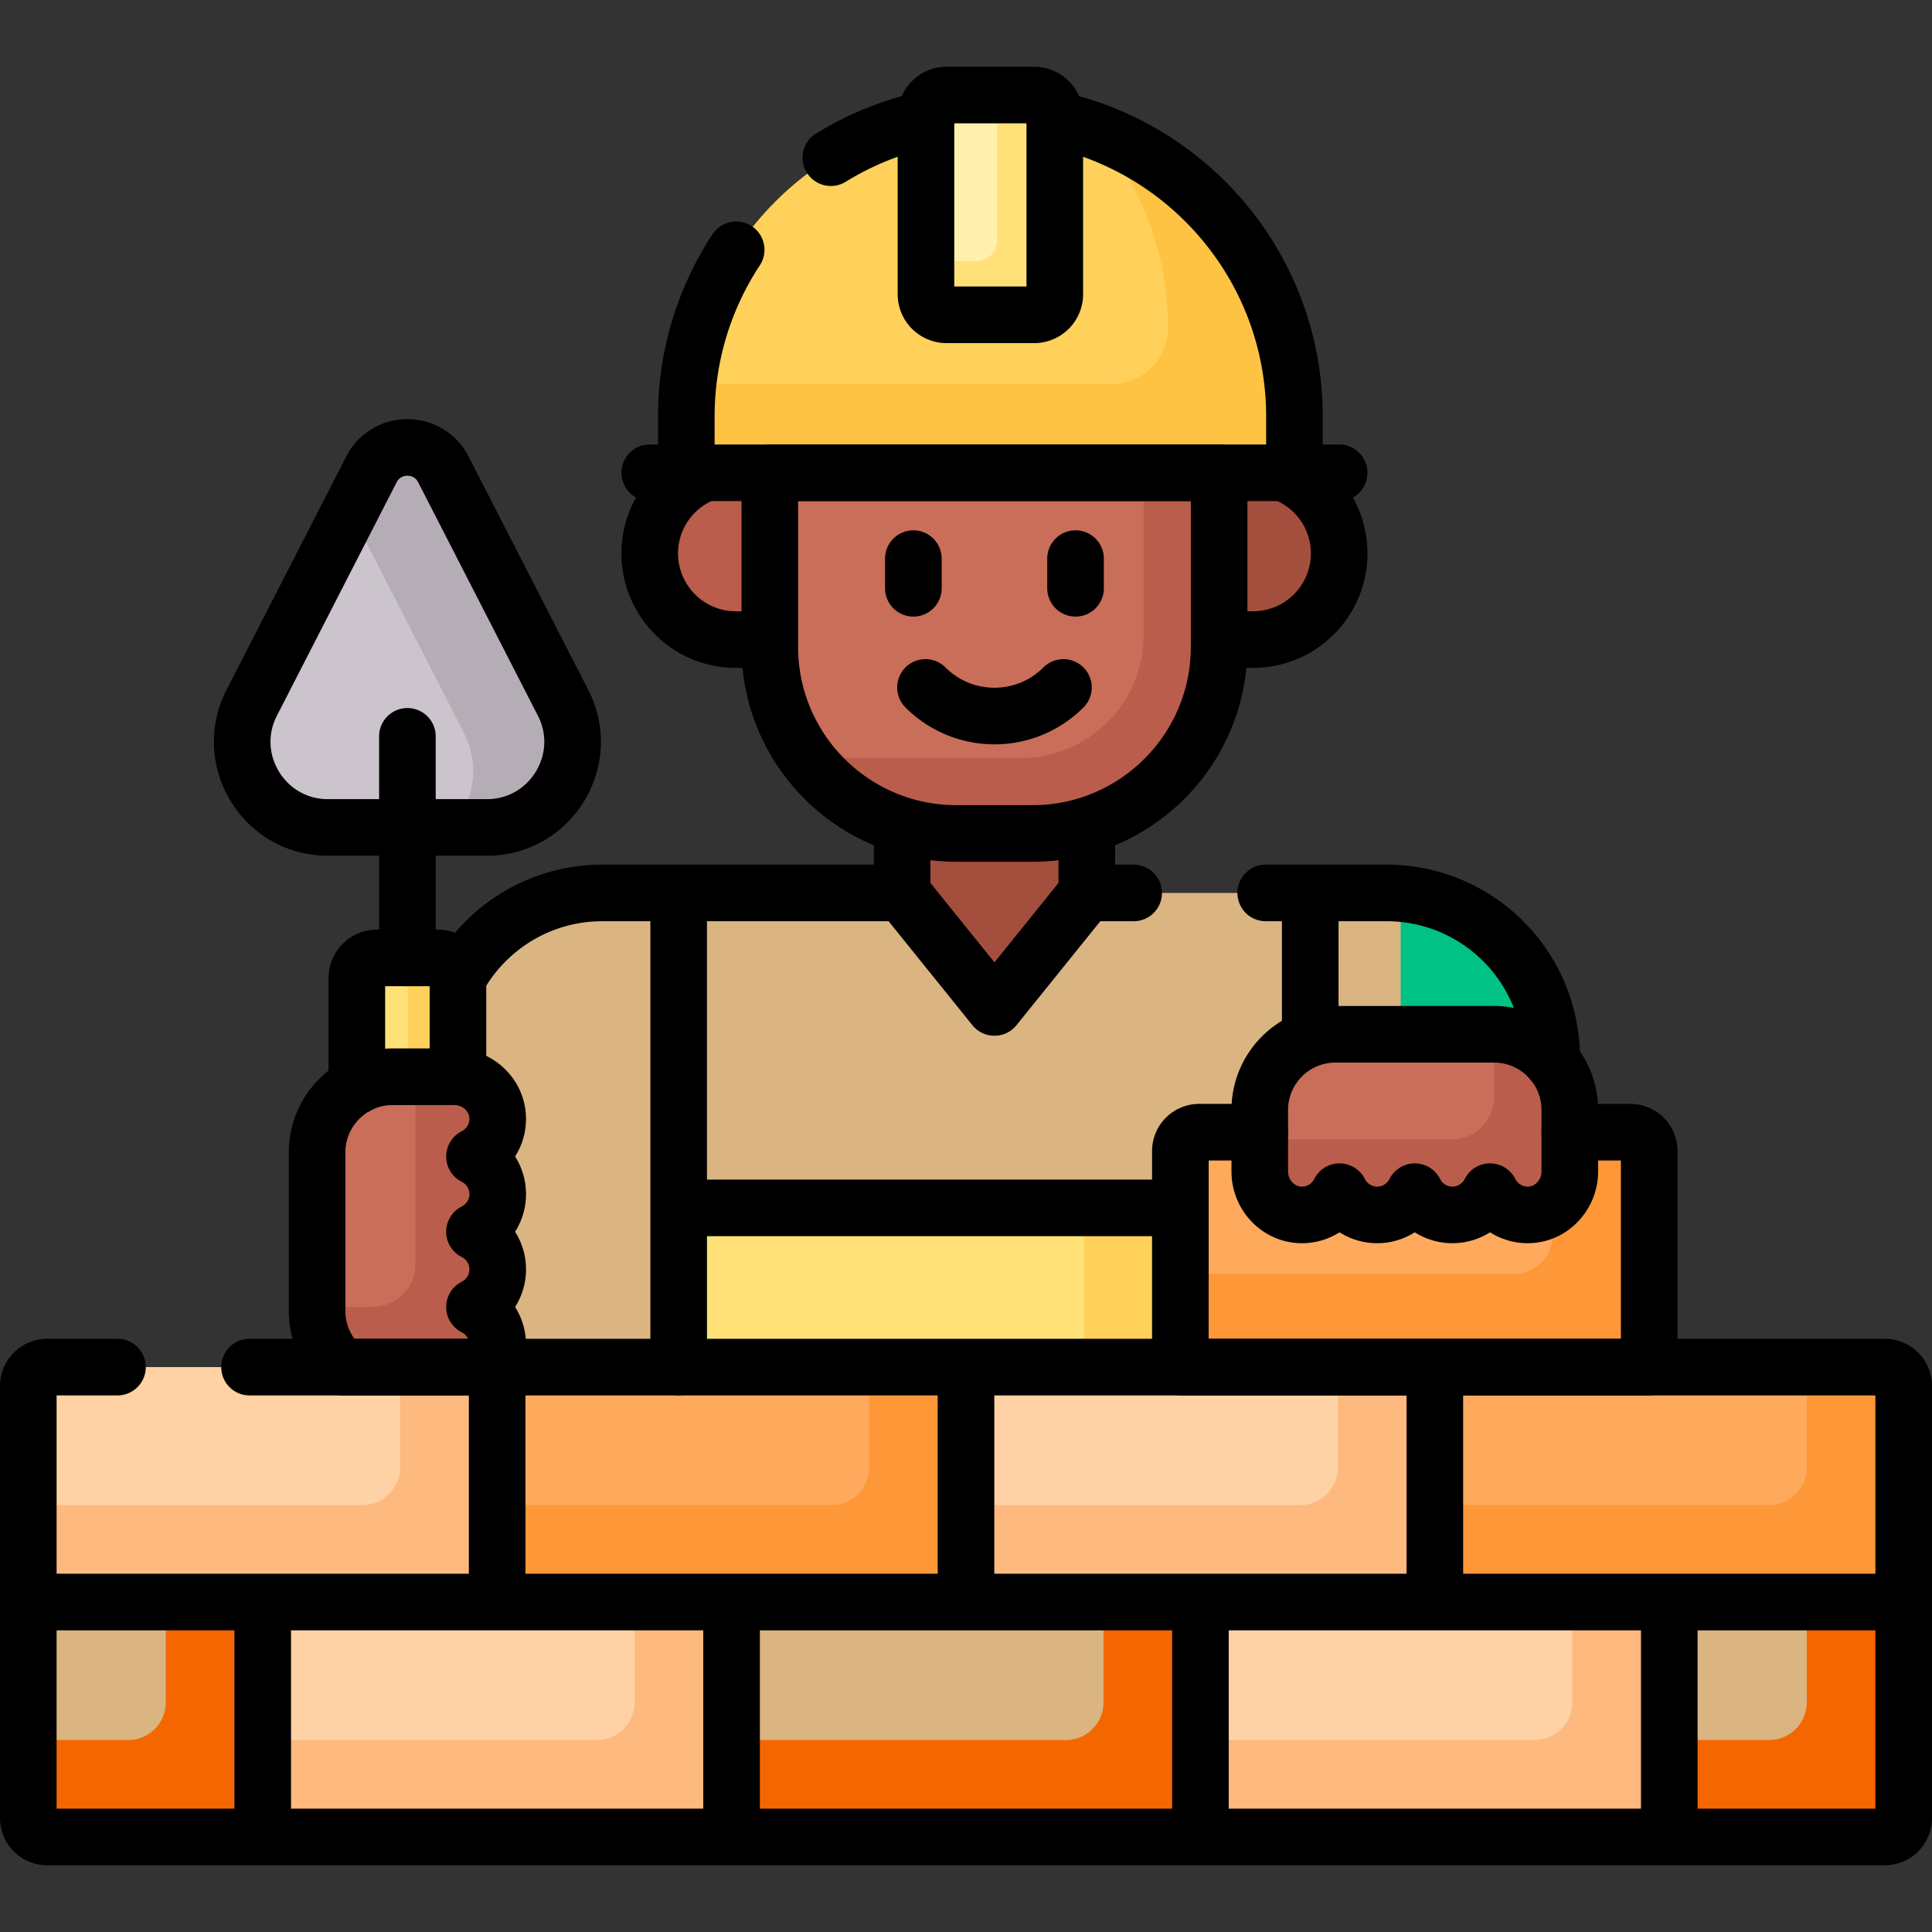 <svg xmlns="http://www.w3.org/2000/svg" version="1.1" xmlns:xlink="http://www.w3.org/1999/xlink" width="512" height="512" x="0" y="0" viewBox="0 0 512 512" style="enable-background:new 0 0 512 512" xml:space="preserve" class=""><rect x="0" y="0" width="512" height="512" fill="#333333" stroke="none"/><g><path d="M313.806 305.041c0-2.206 1.794-4 4-4h17.045v-6.882c0-10.509 8.55-19.059 19.059-19.059h42.043c6.238 0 11.768 3.026 15.247 7.672v-2.389c0-24.162-19.587-43.75-43.75-43.75H159.633c-24.162 0-43.75 19.587-43.75 43.75v82.914h197.922v-58.256z" style="" fill="#dab581" data-original="#0ed290" class="" opacity="1"></path><path d="M273.605 219.878h-20.129c-5.014 0-9.852-.765-14.404-2.185v18.941l24.468 30.348 24.469-30.348v-18.94a48.324 48.324 0 0 1-14.404 2.184z" style="" fill="#a44f3e" data-original="#a44f3e" class=""></path><path d="M395.952 275.101c6.238 0 11.768 3.026 15.247 7.672v-2.389c0-22.898-17.595-41.675-40-43.579v38.296h24.753z" style="" fill="#00c285" data-original="#00c285"></path><path d="M179.856 320.103h133.949v43.195H179.856z" style="" fill="#ffe177" data-original="#ffe177" class=""></path><path d="M287.226 320.103h26.58v43.195h-26.58z" style="" fill="#ffd15b" data-original="#ffd15b" class=""></path><path d="M437.056 363.298v-58.257a5 5 0 0 0-5-5h-114.25a5 5 0 0 0-5 5v58.257h124.25z" style="" fill="#fea95c" data-original="#fea95c"></path><path d="M432.056 300.041h-20.684v27.573c0 5.523-4.477 10-10 10h-88.566v25.684h124.25v-58.257a5 5 0 0 0-5-5z" style="" fill="#fe9738" data-original="#fe9738" class=""></path><path d="m98.427 124.406-31.712 61.827c-7.745 15.1 3.22 33.048 20.191 33.048h42.118c16.971 0 27.936-17.948 20.191-33.048l-31.712-61.827c-3.984-7.77-15.09-7.77-19.076 0z" style="" fill="#cbc4cc" data-original="#cbc4cc"></path><path d="m149.216 186.233-31.712-61.827c-3.985-7.77-15.091-7.77-19.077 0l-5.643 11.002 30.093 58.672c4.519 8.81 2.661 18.583-3.034 25.201h9.181c16.972 0 27.937-17.948 20.192-33.048z" style="" fill="#b5adb6" data-original="#b5adb6" class=""></path><path d="M104.094 286.346h16.299c.328 0 .652.018.973.048v-27.182c0-2.96-2.4-5.36-5.36-5.36h-16.08a5.36 5.36 0 0 0-5.36 5.36v29.713a18.9 18.9 0 0 1 9.528-2.579z" style="" fill="#ffe177" data-original="#ffe177" class=""></path><path d="M116.005 253.851h-7.84v32.495h12.227c.328 0 .652.018.973.048v-27.182a5.36 5.36 0 0 0-5.36-5.361z" style="" fill="#ffd15b" data-original="#ffd15b" class=""></path><path d="M91.833 363.298h37.528c1.51-1.821 2.459-4.108 2.531-6.635.128-4.501-2.415-8.413-6.154-10.295 3.649-1.837 6.158-5.607 6.158-9.971s-2.509-8.134-6.158-9.971c3.649-1.837 6.158-5.607 6.158-9.971s-2.509-8.134-6.158-9.971c3.739-1.882 6.282-5.794 6.154-10.295-.173-6.096-5.4-10.843-11.499-10.843h-16.299c-11.078 0-20.059 8.98-20.059 20.058v42.043c0 6.455 3.062 12.182 7.798 15.851z" style="" fill="#c96e59" data-original="#c96e59" class=""></path><path d="M131.896 336.397c0-4.364-2.509-8.134-6.158-9.971 3.649-1.837 6.158-5.607 6.158-9.971s-2.509-8.134-6.158-9.971c3.739-1.882 6.282-5.794 6.154-10.295-.173-6.096-5.4-10.843-11.499-10.843h-10.3v50.178c-.173 6.096-5.4 10.843-11.499 10.843H84.035v1.08c0 6.455 3.061 12.181 7.797 15.85h37.528c1.51-1.821 2.459-4.108 2.531-6.635.128-4.501-2.415-8.413-6.154-10.295 3.649-1.836 6.159-5.606 6.159-9.97z" style="" fill="#bb5d4c" data-original="#bb5d4c" class=""></path><path d="M12.5 362.298h119.25v62.257H7.5v-57.257a5 5 0 0 1 5-5z" style="" fill="#fed2a4" data-original="#fed2a4"></path><path d="M131.75 362.298H256v62.257H131.75z" style="" fill="#fea95c" data-original="#fea95c"></path><path d="M256 362.298h124.25v62.257H256z" style="" fill="#fed2a4" data-original="#fed2a4"></path><path d="M380.25 362.298h-25.684v26.573c0 5.523-4.477 10-10 10H256v25.684h124.25v-62.257z" style="" fill="#fdb97e" data-original="#fdb97e" class=""></path><path d="M380.25 362.298H499.5a5 5 0 0 1 5 5v57.257H380.25v-62.257z" style="" fill="#fea95c" data-original="#fea95c"></path><path d="M499.5 362.298h-20.684v26.573c0 5.523-4.477 10-10 10H380.25v25.684H504.5v-57.257a5 5 0 0 0-5-5zM256 362.298h-25.684v26.573c0 5.523-4.477 10-10 10H131.75v25.684H256v-62.257z" style="" fill="#fe9738" data-original="#fe9738" class=""></path><path d="M69.625 424.555h124.25v62.257H69.625z" style="" fill="#fed2a4" data-original="#fed2a4"></path><path d="M69.625 424.555H7.5v57.257a5 5 0 0 0 5 5h57.125v-62.257zM193.875 424.555h124.25v62.257h-124.25z" style="" fill="#dab581" data-original="#fe860a" class="" opacity="1"></path><path d="M318.125 424.555h124.25v62.257h-124.25z" style="" fill="#fed2a4" data-original="#fed2a4"></path><path d="M504.5 424.555h-62.125v62.257H499.5a5 5 0 0 0 5-5v-57.257z" style="" fill="#dab581" data-original="#fe860a" class="" opacity="1"></path><path d="M478.816 424.555v26.573c0 5.523-4.477 10-10 10h-26.441v25.684H499.5a5 5 0 0 0 5-5v-57.257h-25.684z" style="" fill="#f46700" data-original="#f46700" class=""></path><path d="M384.902 321.961c4.364 0 8.134-2.509 9.971-6.158 1.882 3.739 5.794 6.282 10.295 6.154 6.096-.173 10.843-5.4 10.843-11.499V294.16c0-11.078-8.98-20.059-20.058-20.059H353.91c-11.078 0-20.058 8.98-20.058 20.059v16.299c0 6.099 4.747 11.325 10.843 11.499 4.501.128 8.413-2.415 10.295-6.154 1.837 3.649 5.607 6.158 9.971 6.158s8.134-2.509 9.971-6.158c1.836 3.648 5.606 6.157 9.97 6.157z" style="" fill="#c96e59" data-original="#c96e59" class=""></path><path d="M396.008 274.104c0 .019.003.037.003.056v16.299c0 6.099-4.747 11.325-10.843 11.498l-51.317.004v8.498c0 6.099 4.747 11.325 10.843 11.498 4.501.128 8.413-2.415 10.295-6.154 1.837 3.649 5.607 6.158 9.971 6.158s8.134-2.509 9.971-6.158c1.837 3.649 5.607 6.158 9.971 6.158s8.134-2.509 9.971-6.158c1.882 3.739 5.794 6.282 10.295 6.154 6.097-.173 10.843-5.4 10.843-11.498V294.16c0-11.06-8.951-20.026-20.003-20.056z" style="" fill="#bb5d4c" data-original="#bb5d4c" class=""></path><path d="M131.75 362.298h-25.684v26.573c0 5.523-4.477 10-10 10H7.5v25.684h124.25v-62.257zM442.375 424.555h-25.684v26.573c0 5.523-4.477 10-10 10h-88.566v25.684h124.25v-62.257zM193.875 424.555h-25.684v26.573c0 5.523-4.477 10-10 10H69.625v25.684h124.25v-62.257z" style="" fill="#fdb97e" data-original="#fdb97e" class=""></path><path d="M318.125 424.555h-25.684v26.573c0 5.523-4.477 10-10 10h-88.566v25.684h124.25v-62.257zM43.941 424.555v26.573c0 5.523-4.477 10-10 10H7.5v20.684a5 5 0 0 0 5 5h57.125v-62.257H43.941z" style="" fill="#f46700" data-original="#f46700" class=""></path><path d="M204.876 124.423h-15.048c-10.105 2.355-17.636 11.413-17.636 22.235 0 12.613 10.225 22.837 22.837 22.837h9.846v-45.072z" style="" fill="#bb5d4c" data-original="#bb5d4c" class=""></path><path d="M337.254 124.423h-15.048v45.072h9.846c12.613 0 22.837-10.225 22.837-22.837.001-10.823-7.53-19.88-17.635-22.235z" style="" fill="#a44f3e" data-original="#a44f3e" class=""></path><path d="M204.001 124.423v46.98c0 27.325 22.151 49.475 49.475 49.475h20.129c27.325 0 49.475-22.151 49.475-49.475v-46.98H204.001z" style="" fill="#c96e59" data-original="#c96e59" class=""></path><path d="M303.081 124.423v43.886c0 17.988-14.582 32.57-32.57 32.57h-56.77c9.016 12.135 23.457 20 39.736 20h20.129c27.325 0 49.475-22.151 49.475-49.476v-46.98h-20z" style="" fill="#bb5d4c" data-original="#bb5d4c" class=""></path><path d="M343.042 125.297v-14.913c0-44.503-36.077-80.58-80.58-80.58s-80.58 36.077-80.58 80.58v14.913h161.16z" style="" fill="#ffd15b" data-original="#ffd15b" class=""></path><path d="M290.411 34.79c11.906 14.045 19.1 32.209 19.1 52.063 0 8.236-6.677 14.913-14.913 14.913H182.346a81.495 81.495 0 0 0-.464 8.618v14.913h161.16v-14.913c0-34.676-21.906-64.23-52.631-75.594z" style="" fill="#ffc344" data-original="#ffc344" class=""></path><path d="M274.064 83.431h-23.205a5.469 5.469 0 0 1-5.469-5.469V30.657a5.469 5.469 0 0 1 5.469-5.469h23.205a5.469 5.469 0 0 1 5.469 5.469v47.305a5.468 5.468 0 0 1-5.469 5.469z" style="" fill="#fff0ad" data-original="#fff0ad" class=""></path><path d="M274.064 25.189h-9.823v38.528a5.469 5.469 0 0 1-5.469 5.469H245.39v8.777a5.469 5.469 0 0 0 5.469 5.469h23.205a5.469 5.469 0 0 0 5.469-5.469V30.657a5.469 5.469 0 0 0-5.469-5.468z" style="" fill="#ffe177" data-original="#ffe177" class=""></path><path d="M239.073 218.905v17.729l24.468 30.348 24.468-30.348v-17.729M411.199 281.146v-.762c0-24.162-19.587-43.75-43.75-43.75h-32.018M239.073 236.634h-79.44c-16.469 0-30.806 9.104-38.27 22.55l.003.027M300.431 236.634h-12.422M312.806 320.103h-132.95v42.195M333.851 300.041h-16.045a5 5 0 0 0-5 5v57.257h124.25v-57.257a5 5 0 0 0-5-5h-16.045M179.856 320.103v-83.469M347.226 274.101v-37.467M98.427 124.406l-31.712 61.827c-7.745 15.1 3.22 33.048 20.191 33.048h42.118c16.971 0 27.936-17.948 20.191-33.048l-31.712-61.827c-3.984-7.77-15.09-7.77-19.076 0zM107.966 195.137v58.714" style="stroke-width:15;stroke-linecap:round;stroke-linejoin:round;stroke-miterlimit:10;" fill="none" stroke="#000000" stroke-width="15" stroke-linecap="round" stroke-linejoin="round" stroke-miterlimit="10" data-original="#000000" class=""></path><path d="M120.393 285.346c.327 0 .651.02.973.047v-26.182c0-2.96-2.4-5.36-5.36-5.36h-16.08a5.36 5.36 0 0 0-5.36 5.36v28.54" style="stroke-width:15;stroke-linecap:round;stroke-linejoin:round;stroke-miterlimit:10;" fill="none" stroke="#000000" stroke-width="15" stroke-linecap="round" stroke-linejoin="round" stroke-miterlimit="10" data-original="#000000" class=""></path><path d="M90.65 362.298h39.442a10.743 10.743 0 0 0 1.8-5.635c.128-4.501-2.415-8.413-6.154-10.295 3.649-1.837 6.158-5.607 6.158-9.971s-2.509-8.134-6.158-9.971c3.649-1.837 6.158-5.607 6.158-9.971s-2.509-8.134-6.158-9.971c3.739-1.882 6.282-5.794 6.154-10.295-.173-6.096-5.4-10.843-11.499-10.843h-16.299c-11.078 0-20.059 8.98-20.059 20.058v42.043c0 5.898 2.561 11.183 6.615 14.851zM187.01 125.297c-8.651 3.249-14.818 11.574-14.818 21.36v0c0 12.613 10.225 22.837 22.837 22.837h8.972M323.081 169.495h8.972c12.613 0 22.837-10.225 22.837-22.837v0c0-9.786-6.167-18.111-14.817-21.36M204.001 125.297v46.106c0 27.325 22.151 49.476 49.475 49.476h20.129c27.325 0 49.475-22.151 49.475-49.476v-46.106H204.001zM242.051 148.041v7.862M285.032 148.041v7.862" style="stroke-width:15;stroke-linecap:round;stroke-linejoin:round;stroke-miterlimit:10;" fill="none" stroke="#000000" stroke-width="15" stroke-linecap="round" stroke-linejoin="round" stroke-miterlimit="10" data-original="#000000" class=""></path><path d="M245.262 182.181c10.103 10.103 26.454 10.103 36.558 0M354.89 125.297H172.192M245.391 31.633a80.15 80.15 0 0 0-25.206 10.156M195.094 66.196c-8.344 12.688-13.213 27.865-13.213 44.188v14.913h161.16v-14.913c0-38.644-27.208-70.918-63.509-78.751" style="stroke-width:15;stroke-linecap:round;stroke-linejoin:round;stroke-miterlimit:10;" fill="none" stroke="#000000" stroke-width="15" stroke-linecap="round" stroke-linejoin="round" stroke-miterlimit="10" data-original="#000000" class=""></path><path d="M274.064 83.431h-23.205a5.469 5.469 0 0 1-5.469-5.469V30.657a5.469 5.469 0 0 1 5.469-5.469h23.205a5.469 5.469 0 0 1 5.469 5.469v47.305a5.468 5.468 0 0 1-5.469 5.469zM384.902 321.961c4.364 0 8.134-2.509 9.971-6.158 1.882 3.739 5.794 6.282 10.295 6.154 6.096-.173 10.843-5.4 10.843-11.499V294.16c0-11.078-8.98-20.059-20.058-20.059H353.91c-11.078 0-20.058 8.98-20.058 20.059v16.299c0 6.099 4.747 11.325 10.843 11.499 4.501.128 8.413-2.415 10.295-6.154 1.837 3.649 5.607 6.158 9.971 6.158s8.134-2.509 9.971-6.158c1.836 3.648 5.606 6.157 9.97 6.157zM31.13 362.298H12.5a5 5 0 0 0-5 5v57.257h124.25v-62.257H66.13M131.75 362.298H256v62.257H131.75zM256 362.298h124.25v62.257H256zM380.25 362.298H499.5a5 5 0 0 1 5 5v57.257H380.25v-62.257zM69.625 424.555h124.25v62.257H69.625zM69.625 424.555H7.5v57.257a5 5 0 0 0 5 5h57.125v-62.257zM193.875 424.555h124.25v62.257h-124.25zM318.125 424.555h124.25v62.257h-124.25zM504.5 424.555h-62.125v62.257H499.5a5 5 0 0 0 5-5v-57.257z" style="stroke-width:15;stroke-linecap:round;stroke-linejoin:round;stroke-miterlimit:10;" fill="none" stroke="#000000" stroke-width="15" stroke-linecap="round" stroke-linejoin="round" stroke-miterlimit="10" data-original="#000000" class=""></path></g></svg>